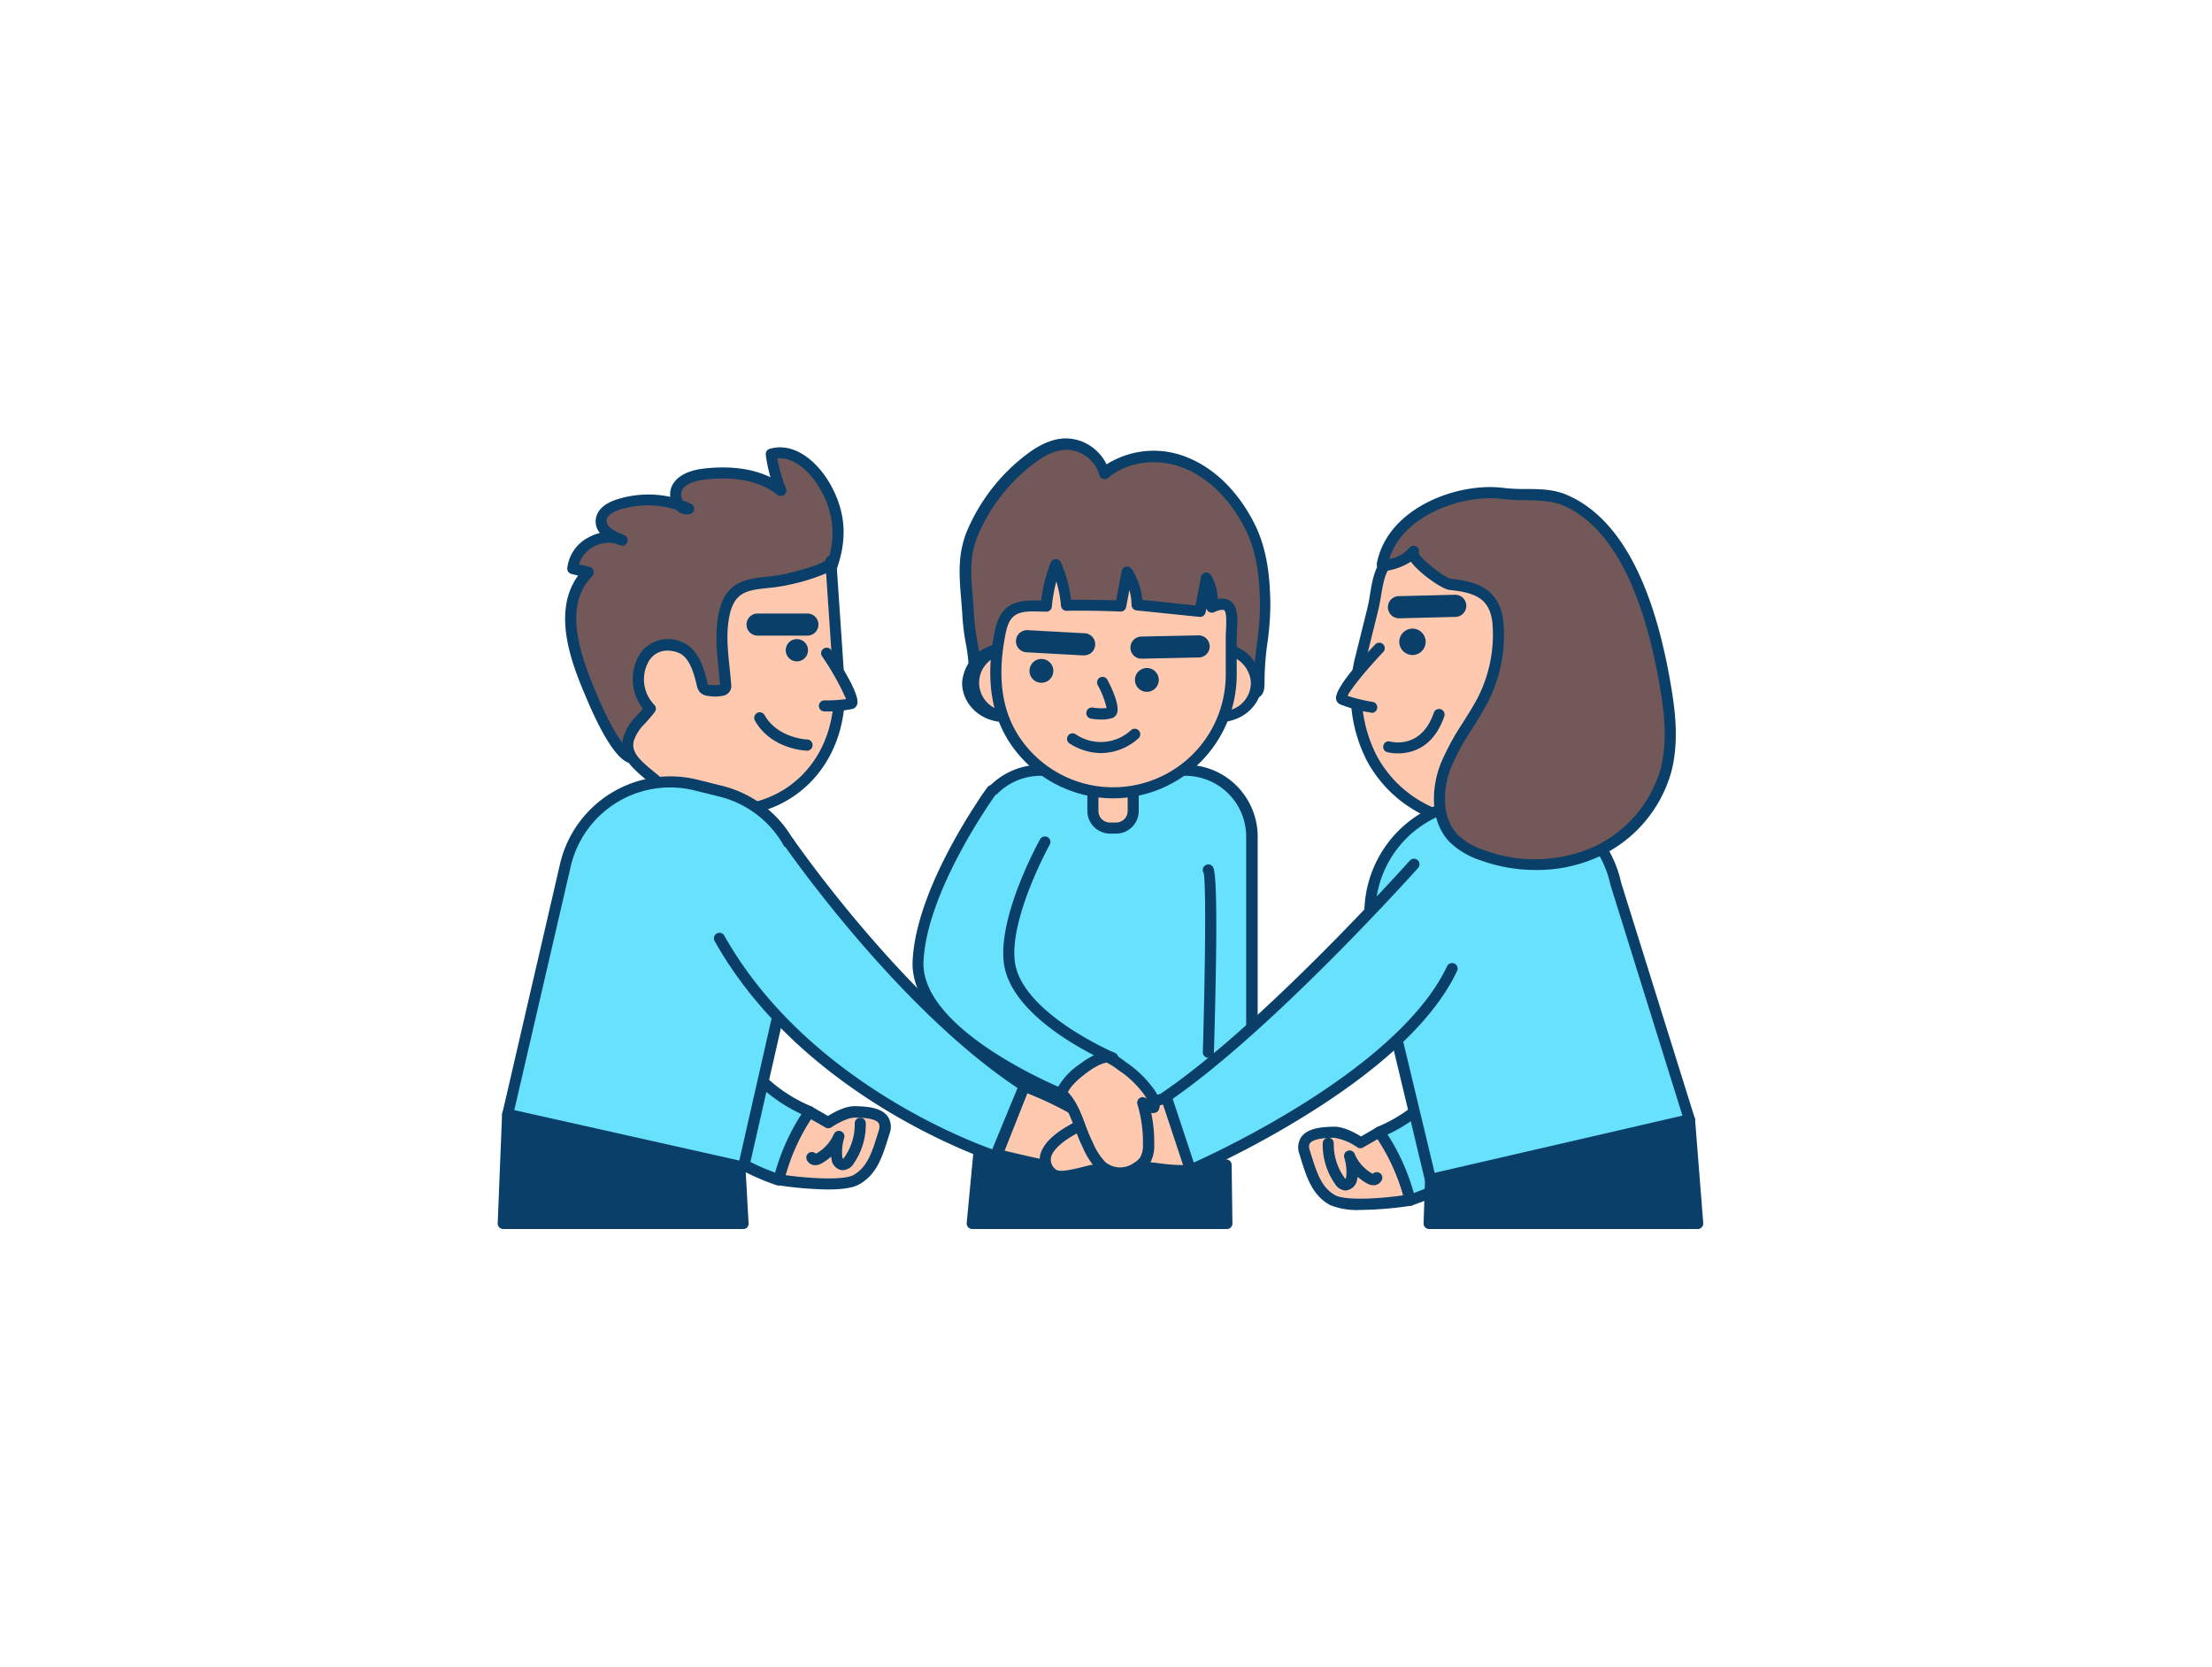 <svg xmlns="http://www.w3.org/2000/svg" viewBox="0 0 400 300" width="406" height="306" class="illustration styles_illustrationTablet__1DWOa"><g id="_577_team_work_outline" data-name="#577_team_work_outline"><path d="M146.38,200.29l3.34,1.94s3-2,4.93-1.94,6.33.14,5.21,3.7-2,6.9-5.07,8.61-14,0-14,0S142.48,201.06,146.38,200.29Z" fill="#ffc9b0"></path><path d="M149.68,214.35a65,65,0,0,1-9-.77,1,1,0,0,1-.83-1.13c.29-2,2-12.28,6.36-13.14a.93.93,0,0,1,.69.12l2.82,1.63c1-.63,3.22-1.86,5-1.77h.14c1.67.06,4.47.16,5.68,1.87a3.38,3.38,0,0,1,.31,3.12l-.24.77c-1.07,3.42-2.08,6.64-5.3,8.41C154.06,214.14,151.94,214.35,149.68,214.35Zm-7.72-2.6c4.17.58,10.47,1,12.35,0,2.51-1.39,3.36-4.1,4.35-7.25l.24-.78c.29-.91,0-1.25,0-1.36-.64-.91-3-1-4.12-1h-.14c-1.19-.07-3.29,1.06-4.33,1.77a1,1,0,0,1-1.06,0l-3-1.71C144.34,202.26,142.69,207.57,142,211.75Z" fill="#093f68"></path><path d="M146.38,200.29a38,38,0,0,0-5.56,12.31,40,40,0,0,1-15.35-9.31,17.44,17.44,0,0,1-4.16-5.65c-2.07-5,1.27-18.91,8.27-13.68,3,2.21,4.49,6.89,7.08,9.62A28.16,28.16,0,0,0,146.38,200.29Z" fill="#68e1fd"></path><path d="M140.82,213.6a1.19,1.19,0,0,1-.32,0A41.15,41.15,0,0,1,124.77,204a18,18,0,0,1-4.38-6c-1.65-4-.26-12.37,3.37-15.19,1.09-.85,3.38-1.94,6.42.33,1.84,1.37,3.13,3.53,4.37,5.62a23.48,23.48,0,0,0,2.84,4.11,27,27,0,0,0,9.37,6.47,1,1,0,0,1,.58.64,1,1,0,0,1-.13.86,36.77,36.77,0,0,0-5.42,12,1,1,0,0,1-.49.63A1,1,0,0,1,140.82,213.6Zm-14.2-29.8a2.55,2.55,0,0,0-1.63.61c-2.83,2.2-4.08,9.65-2.76,12.84a16.14,16.14,0,0,0,3.94,5.33,39,39,0,0,0,14,8.72,38.71,38.71,0,0,1,4.76-10.57,29.31,29.31,0,0,1-8.95-6.46,25.67,25.67,0,0,1-3.11-4.46c-1.14-1.93-2.33-3.92-3.85-5.05A4,4,0,0,0,126.62,183.8Z" fill="#093f68"></path><path d="M155.56,202.33a11.28,11.28,0,0,1-2,6.7c-.29.43-.72.88-1.24.82s-.86-.68-1-1.23a9.42,9.42,0,0,1,.36-3.9,8.38,8.38,0,0,1-3.52,3.92,1.61,1.61,0,0,1-.73.26.65.65,0,0,1-.64-.35" fill="#ffc9b0"></path><path d="M152.41,210.86l-.22,0a2.27,2.27,0,0,1-1.83-2c0-.15-.05-.3-.07-.45a9.28,9.28,0,0,1-1.61,1.16,2.62,2.62,0,0,1-1.18.39,1.65,1.65,0,0,1-1.62-1,1,1,0,0,1,1.65-1.07l.16-.09a7.37,7.37,0,0,0,3.09-3.44,1,1,0,0,1,1.23-.56,1,1,0,0,1,.66,1.18,8.75,8.75,0,0,0-.35,3.48,1.36,1.36,0,0,0,.12.36,1.3,1.3,0,0,0,.28-.33,10.32,10.32,0,0,0,1.84-6.11,1,1,0,0,1,1-1,1,1,0,0,1,1,1,12.39,12.39,0,0,1-2.2,7.31A2.43,2.43,0,0,1,152.41,210.86Zm.1-2h0Zm-4.78-.72Z" fill="#093f68"></path><path d="M249.41,204l-3.34,1.94s-3-2-4.93-1.94-6.33.14-5.21,3.7,2,6.9,5.07,8.6,14,0,14,0S253.31,204.76,249.41,204Z" fill="#ffc9b0"></path><path d="M246.11,218.05a13,13,0,0,1-5.59-.88c-3.23-1.77-4.23-5-5.3-8.41L235,208a3.41,3.41,0,0,1,.3-3.12c1.22-1.72,4-1.82,5.69-1.88h.13c1.77-.08,4,1.14,5,1.77l2.81-1.64a1,1,0,0,1,.7-.11c4.38.86,6.07,11.1,6.36,13.14a1,1,0,0,1-.83,1.13A65,65,0,0,1,246.11,218.05ZM241.25,205H241c-1.13,0-3.48.13-4.12,1-.08.12-.32.46,0,1.36l.24.78c1,3.15,1.83,5.87,4.35,7.26,1.88,1,8.18.61,12.35,0-.73-4.18-2.38-9.49-4.3-10.38l-3,1.72a1,1,0,0,1-1.06,0A10,10,0,0,0,241.25,205Z" fill="#093f68"></path><path d="M249.41,204a38.09,38.09,0,0,1,5.56,12.3,39.94,39.94,0,0,0,15.35-9.3,17.38,17.38,0,0,0,4.16-5.66c2.07-5-1.27-18.9-8.27-13.67-3,2.21-4.5,6.88-7.09,9.62A28,28,0,0,1,249.41,204Z" fill="#68e1fd"></path><path d="M255,217.29a1,1,0,0,1-.48-.12,1,1,0,0,1-.49-.63,36.77,36.77,0,0,0-5.42-12,1,1,0,0,1-.13-.86,1,1,0,0,1,.58-.64,27.16,27.16,0,0,0,9.37-6.47,24,24,0,0,0,2.84-4.11c1.24-2.09,2.53-4.25,4.37-5.63,3-2.26,5.33-1.18,6.42-.32,3.63,2.82,5,11.21,3.37,15.19a18.78,18.78,0,0,1-4.38,6,41.11,41.11,0,0,1-15.74,9.54A1.06,1.06,0,0,1,255,217.29Zm-4.07-12.86A38.71,38.71,0,0,1,255.66,215a39,39,0,0,0,14-8.72,16.29,16.29,0,0,0,3.94-5.33c1.32-3.2.07-10.64-2.76-12.85-1.16-.9-2.47-.78-4,.36s-2.71,3.12-3.86,5a25.1,25.1,0,0,1-3.1,4.46A29.48,29.48,0,0,1,250.9,204.43Z" fill="#093f68"></path><path d="M240.22,206a11.38,11.38,0,0,0,2,6.7c.29.43.72.88,1.24.82s.86-.68,1-1.23a9.59,9.59,0,0,0-.36-3.9,8.33,8.33,0,0,0,3.52,3.92,1.61,1.61,0,0,0,.73.26.65.65,0,0,0,.64-.35" fill="#ffc9b0"></path><path d="M243.38,214.55a2.45,2.45,0,0,1-2-1.25,12.33,12.33,0,0,1-2.19-7.3,1,1,0,0,1,1-1,1,1,0,0,1,1,1,10.35,10.35,0,0,0,1.85,6.11,1.52,1.52,0,0,0,.28.33,1.36,1.36,0,0,0,.12-.36,8.73,8.73,0,0,0-.35-3.48A1,1,0,0,1,245,208a7.37,7.37,0,0,0,3.09,3.44l.16.08a1,1,0,0,1,1.1-.23,1,1,0,0,1,.55,1.3,1.65,1.65,0,0,1-1.62,1,2.62,2.62,0,0,1-1.18-.39,9.28,9.28,0,0,1-1.61-1.16c0,.15,0,.3-.07.45a2.29,2.29,0,0,1-1.83,2Zm4.68-2.68Z" fill="#093f68"></path><polygon points="134.4 220.5 133.86 210.82 91.82 200.76 91.03 220.5 134.4 220.5" fill="#093f68"></polygon><path d="M134.4,221.5H91a1,1,0,0,1-1-1l.79-19.74a1,1,0,0,1,.4-.76,1,1,0,0,1,.83-.17l42.05,10.06a1,1,0,0,1,.76.91l.54,9.68a1.07,1.07,0,0,1-.27.75A1,1,0,0,1,134.4,221.5Zm-42.33-2h41.27l-.43-7.88L92.77,202Z" fill="#093f68"></path><polygon points="221.87 220.5 221.73 209.9 217.74 209.71 217.74 209.52 213.67 209.52 198.36 208.78 198.44 209.52 197.77 209.52 177.54 202.23 175.81 220.5 221.87 220.5" fill="#093f68"></polygon><path d="M221.87,221.5H175.81a1,1,0,0,1-.74-.33,1,1,0,0,1-.26-.76l1.73-18.27a1,1,0,0,1,.46-.75,1,1,0,0,1,.88-.1l19.58,7.05a.81.81,0,0,1,.17-.24,1,1,0,0,1,.78-.31l15.31.73h4a1,1,0,0,1,.64.22l3.41.17a1,1,0,0,1,.95,1l.14,10.6a1,1,0,0,1-1,1Zm-45-2h44l-.12-8.64-3.05-.15a1,1,0,0,1-.55-.19h-3.47l-14.28-.69a1.31,1.31,0,0,1-.21.36,1,1,0,0,1-.74.33h-.67a1,1,0,0,1-.34-.06l-19-6.85Z" fill="#093f68"></path><path d="M188.16,138.59h26.23a12,12,0,0,1,12,12v51.68a0,0,0,0,1,0,0H176.2a0,0,0,0,1,0,0V150.55A12,12,0,0,1,188.16,138.59Z" fill="#68e1fd"></path><path d="M226.35,203.23H176.2a1,1,0,0,1-1-1V150.55a13,13,0,0,1,13-13h26.23a13,13,0,0,1,13,13v51.68A1,1,0,0,1,226.35,203.23Zm-49.15-2h48.15V150.55a11,11,0,0,0-11-11H188.16a11,11,0,0,0-11,11Z" fill="#093f68"></path><path d="M197.87,81.62a7.06,7.06,0,0,1,1.88,3.19c4.1-3.51,10.33-3.87,15.28-1.69s8.69,6.53,11.1,11.37c2.16,4.33,2.66,9.32,2.71,14.09s-1.16,9.22-1.05,14c0,1.68-.16,2-1.82,2.25a33.65,33.65,0,0,1-4.71,0H184.18c-.5,0-8,.32-8.07,0-.29-1,.16-2.2.2-3.2.15-3.47-1-7.34-1.2-10.87-.27-5.46-1.35-10.24.89-15.38a33.09,33.09,0,0,1,10.18-13,11.7,11.7,0,0,1,6.47-2.81A7.21,7.21,0,0,1,197.87,81.62Z" fill="#725858"></path><path d="M178.1,126c-2.73,0-2.79-.24-3-.9a5.67,5.67,0,0,1,0-2.53,7.67,7.67,0,0,0,.13-1,30.86,30.86,0,0,0-.59-6,40.9,40.9,0,0,1-.6-4.77c-.06-1.11-.15-2.19-.24-3.25-.35-4.25-.68-8.27,1.2-12.58a34.1,34.1,0,0,1,10.5-13.43c1.63-1.24,4.14-2.91,7-3a8.14,8.14,0,0,1,5.95,2.4h0a8,8,0,0,1,1.65,2.29,16,16,0,0,1,15.21-1c4.7,2.06,8.82,6.27,11.59,11.84,2.41,4.83,2.77,10.3,2.82,14.52a51.1,51.1,0,0,1-.54,7,50.44,50.44,0,0,0-.51,7c0,2-.33,2.92-2.68,3.26a17.86,17.86,0,0,1-3.35.06c-.51,0-1,0-1.5,0H184.18l-.87,0C180.93,125.9,179.27,126,178.1,126Zm-1-1.45v0Zm-.05-.57q1.49,0,6.24-.1l.93,0h37.08c.51,0,1.05,0,1.59,0a16.35,16.35,0,0,0,3,0c.72-.1.88-.19.91-.22a3.59,3.59,0,0,0,0-1,49.4,49.4,0,0,1,.53-7.28,49.47,49.47,0,0,0,.52-6.69c-.05-4-.38-9.2-2.61-13.66-2.56-5.15-6.33-9-10.6-10.9-4.92-2.17-10.63-1.55-14.23,1.53a1,1,0,0,1-1.62-.51,6,6,0,0,0-1.61-2.73h0a6.32,6.32,0,0,0-4.48-1.83c-2.33.09-4.48,1.53-5.9,2.61a32.07,32.07,0,0,0-9.87,12.64c-1.69,3.85-1.39,7.45-1,11.61.08,1.08.18,2.19.23,3.32a43.26,43.26,0,0,0,.58,4.55,31.92,31.92,0,0,1,.62,6.41,9.93,9.93,0,0,1-.16,1.22A9,9,0,0,0,177,123.93Z" fill="#093f68"></path><path d="M197.63,141.67h7.29a0,0,0,0,1,0,0v4.2a3.1,3.1,0,0,1-3.1,3.1h-1.1a3.1,3.1,0,0,1-3.1-3.1v-4.2A0,0,0,0,1,197.63,141.67Z" fill="#ffc9b0"></path><path d="M201.83,150h-1.1a4.11,4.11,0,0,1-4.1-4.1v-4.19a1,1,0,0,1,1-1h7.29a1,1,0,0,1,1,1v4.19A4.1,4.1,0,0,1,201.83,150Zm-3.2-7.29v3.19a2.1,2.1,0,0,0,2.1,2.1h1.1a2.1,2.1,0,0,0,2.09-2.1v-3.19Z" fill="#093f68"></path><ellipse cx="181.65" cy="122.73" rx="6.67" ry="6.1" fill="#ffc9b0"></ellipse><path d="M181.65,129.83c-4.23,0-7.67-3.18-7.67-7.1a7.69,7.69,0,0,1,15.34,0C189.32,126.65,185.88,129.83,181.65,129.83Zm0-12.21a5.13,5.13,0,1,0,5.67,5.11A5.41,5.41,0,0,0,181.65,117.62Z" fill="#093f68"></path><ellipse cx="220.53" cy="122.73" rx="6.67" ry="6.1" fill="#ffc9b0"></ellipse><path d="M220.53,129.83c-4.23,0-7.67-3.18-7.67-7.1a7.69,7.69,0,0,1,15.34,0C228.2,126.65,224.76,129.83,220.53,129.83Zm0-12.21a5.13,5.13,0,1,0,5.67,5.11A5.41,5.41,0,0,0,220.53,117.62Z" fill="#093f68"></path><path d="M201.28,142.62A21.52,21.52,0,0,1,184.13,134c-4.5-6-4.71-13.26-3.27-20.38,1-4.85,3.67-5,8.31-4.72a27.08,27.08,0,0,1,1.76-7.53,24.17,24.17,0,0,1,1.88,7.37c3.28,0,6.57,0,9.85.14l1.18-6.17a11.29,11.29,0,0,1,1.78,5.94l11.4,1.18,1.12-6a8.16,8.16,0,0,1,1,5.26c4.59-2.18,3.53,2.65,3.53,5.77v6.43A21.36,21.36,0,0,1,201.28,142.62Z" fill="#ffc9b0"></path><path d="M201.28,143.62a22.51,22.51,0,0,1-17.95-9c-4.08-5.49-5.22-12.41-3.45-21.18,1-5.21,4.12-5.75,8.39-5.57A28.26,28.26,0,0,1,190,101a1,1,0,0,1,.92-.64,1,1,0,0,1,.93.61,24.69,24.69,0,0,1,1.85,6.75c2.71,0,5.43,0,8.14.11l1-5.32a1,1,0,0,1,1.82-.35,12.27,12.27,0,0,1,1.9,5.58l9.62,1,1-5.14a1,1,0,0,1,.82-.8,1,1,0,0,1,1,.49,9.08,9.08,0,0,1,1.21,4.31,2.85,2.85,0,0,1,2.23.3c1.47,1,1.36,3.24,1.25,5.42,0,.52-.05,1-.05,1.5v6.43A22.38,22.38,0,0,1,201.28,143.62Zm-14.43-33.8c-3.07,0-4.36.75-5,4-1.65,8.18-.63,14.59,3.1,19.59a20.36,20.36,0,0,0,36.7-12.15v-6.43c0-.5,0-1,.05-1.6.06-1.23.16-3.3-.36-3.65-.07,0-.47-.24-1.79.38a1,1,0,0,1-1-.1,1,1,0,0,1-.38-.58L218,110a1,1,0,0,1-1.08.81l-11.4-1.17a1,1,0,0,1-.9-1,10.22,10.22,0,0,0-.39-2.68l-.59,3.08a1,1,0,0,1-1,.81c-3.25-.14-6.54-.19-9.78-.14a1,1,0,0,1-1-.91,22,22,0,0,0-.84-4.41,27.06,27.06,0,0,0-.81,4.56,1,1,0,0,1-1.06.92C188.26,109.85,187.52,109.82,186.85,109.82Z" fill="#093f68"></path><path d="M199.28,129.38a12.83,12.83,0,0,1-2-.17,1,1,0,0,1,.35-2,9.72,9.72,0,0,0,2.48.09,16,16,0,0,0-1.62-4.18,1,1,0,0,1,.43-1.35,1,1,0,0,1,1.34.42c.9,1.71,2.3,4.79,1.69,6.15a1.43,1.43,0,0,1-1,.82A7.06,7.06,0,0,1,199.28,129.38Z" fill="#093f68"></path><circle cx="207.39" cy="122.21" r="2.16" fill="#093f68"></circle><circle cx="188.32" cy="120.57" r="2.16" fill="#093f68"></circle><path d="M206.42,118.37a2,2,0,0,1,0-4l10.28-.22h.05a2,2,0,0,1,0,4l-10.29.22Z" fill="#093f68"></path><path d="M196,117.78h-.12l-10.27-.57a2,2,0,0,1,.22-4l10.27.56a2,2,0,0,1-.1,4Z" fill="#093f68"></path><path d="M199.14,135.44a10.63,10.63,0,0,1-5.78-1.77,1,1,0,1,1,1.19-1.61,8.06,8.06,0,0,0,10-.79,1,1,0,1,1,1.29,1.53A10.27,10.27,0,0,1,199.14,135.44Z" fill="#093f68"></path><polygon points="306.97 220.5 305.52 201.78 258.69 212.55 258.43 220.5 306.97 220.5" fill="#093f68"></polygon><path d="M307,221.5H258.43a1,1,0,0,1-.72-.31,1,1,0,0,1-.28-.72l.26-7.95a1,1,0,0,1,.77-.94L305.3,200.8a1,1,0,0,1,.81.17,1,1,0,0,1,.41.73L308,220.42a1,1,0,0,1-.26.76A1,1,0,0,1,307,221.5Zm-47.51-2h46.43L304.61,203l-44.95,10.34Z" fill="#093f68"></path><path d="M150.43,101.61A16.24,16.24,0,0,0,149.68,88c-2-4-6-7.94-10.21-6.7a25.82,25.82,0,0,0,1.76,6.58c-3.72-3-8.89-3.52-13.64-3-1.89.21-4,.7-5,2.29s.12,4.38,2,4a17.75,17.75,0,0,0-12.84-.71c-1.35.45-2.82,1.29-3,2.7-.25,1.92,2,3.12,3.81,3.75-3.63-1.82-8.68,1.07-9,5.12l2.78.64c-5.82,6-2.33,15.4.47,22.09.82,1.94,4.79,11.22,7.47,11.51.07,0,14.06,1.48,21.29-7.17,3.95-4.72,6.77-10.43,9.38-16C146.89,109.11,149.12,105.39,150.43,101.61Z" fill="#725858"></path><path d="M116.82,137.44a23.9,23.9,0,0,1-2.62-.12c-2.23-.23-5-4.31-8.29-12.12-2.25-5.36-6.32-15.07-1.37-21.86l-1.18-.28a1,1,0,0,1-.78-1,7.1,7.1,0,0,1,3.73-5.56,8.32,8.32,0,0,1,2.17-.86,3.24,3.24,0,0,1-.74-2.51c.2-1.55,1.5-2.8,3.67-3.51a18.65,18.65,0,0,1,9.8-.51,3.66,3.66,0,0,1,.53-2.4c1.32-2,3.91-2.54,5.74-2.74,3.4-.37,7.94-.32,11.85,1.6a26.37,26.37,0,0,1-.85-4.06,1,1,0,0,1,.71-1.09c4.65-1.36,9.07,2.64,11.38,7.2s2.62,9.11.8,14.36h0a61.45,61.45,0,0,1-3.49,7.66c-.67,1.3-1.36,2.65-2,4-2.63,5.57-5.52,11.41-9.52,16.18C130.72,136.55,121.36,137.44,116.82,137.44Zm-12.1-36.11,1.87.43a1,1,0,0,1,.73.69,1,1,0,0,1-.24,1c-5,5.14-2.63,13.13.67,21,2.94,7,5.58,10.79,6.66,10.9.13,0,13.6,1.34,20.42-6.81,3.84-4.6,6.56-10.07,9.24-15.75.66-1.4,1.35-2.77,2-4.08a60.67,60.67,0,0,0,3.38-7.41h0a15.23,15.23,0,0,0-.69-12.79c-1.79-3.52-4.94-6.68-8.19-6.35a24.35,24.35,0,0,0,1.56,5.4,1,1,0,0,1-.33,1.18,1,1,0,0,1-1.22,0c-3.8-3.06-9.12-3.2-12.91-2.78-1.43.15-3.42.52-4.28,1.84a2,2,0,0,0,.06,1.95c.51.18,1,.38,1.5.61a1,1,0,0,1,.58,1,1,1,0,0,1-.8.87,2.71,2.71,0,0,1-2.47-.79,16.77,16.77,0,0,0-10.25,0c-.65.22-2.19.84-2.32,1.87s1.17,1.86,2.25,2.34a5.53,5.53,0,0,1,1,.4,1,1,0,0,1,.47,1.28,1,1,0,0,1-1.24.56q-.5-.17-.93-.36a5.73,5.73,0,0,0-6.57,3.77Z" fill="#093f68"></path><path d="M132.75,145.88c-5.43.37-10.56-2.26-14.55-5.78-2.06-1.83-5.39-4-4.56-7.14a8.44,8.44,0,0,1,2.21-3.53c.62-.67,1.19-1.34,1.71-2a7.66,7.66,0,0,1-1.3-8.8,5.11,5.11,0,0,1,6.57-2.32c2.64.94,3.56,4.32,4.12,6.75a1.55,1.55,0,0,0,.35.78,1.36,1.36,0,0,0,.76.31,6.1,6.1,0,0,0,2.37,0,1.06,1.06,0,0,0,.63-.32,1,1,0,0,0,.12-.76c-.31-4.26-1.13-8.58-.21-12.75,1.43-6.56,6.32-5,11.5-6.24.69-.17,7.74-1.86,7.72-3l1.47,21.74C152.47,134.74,145,145.05,132.75,145.88Z" fill="#ffc9b0"></path><path d="M131.75,146.91c-4.74,0-9.75-2.12-14.21-6.06l-.92-.78c-2-1.7-4.82-4-3.94-7.36a9.56,9.56,0,0,1,2.43-4q.63-.67,1.14-1.29a8.78,8.78,0,0,1-.88-9.31,6.09,6.09,0,0,1,7.8-2.8c3.31,1.18,4.28,5.43,4.76,7.47,0,.17.07.25.08.29a.69.69,0,0,1,.19,0,5.32,5.32,0,0,0,2,0h0c-.07-1-.17-2-.27-2.91-.33-3.34-.67-6.79.07-10.17,1.23-5.64,5-6.05,8.65-6.44a27.63,27.63,0,0,0,3.6-.56c3.88-.92,6.43-1.87,7-2.34a1,1,0,0,1,2,.22l1.47,21.73c.89,13.2-7.45,23.38-19.84,24.23h0C132.46,146.9,132.11,146.91,131.75,146.91Zm-11-30a3.88,3.88,0,0,0-3.56,2.16,6.59,6.59,0,0,0,1.1,7.61,1,1,0,0,1,.11,1.33c-.51.66-1.09,1.35-1.78,2.1a7.75,7.75,0,0,0-2,3.1c-.52,2,1,3.44,3.3,5.33.33.28.66.55,1,.82,4.38,3.86,9.28,5.83,13.81,5.52h0c11.24-.76,18.8-10,18-22.09l-1.34-19.86A36,36,0,0,1,142.7,105a29.05,29.05,0,0,1-3.85.59c-3.6.39-6,.65-6.91,4.89-.67,3.07-.36,6.21,0,9.54.1,1,.2,1.95.27,2.93a1.78,1.78,0,0,1-1.53,2.13,7.18,7.18,0,0,1-2.77,0,2.22,2.22,0,0,1-1.27-.57,2.53,2.53,0,0,1-.63-1.27c-.63-2.71-1.48-5.32-3.48-6A5.36,5.36,0,0,0,120.71,116.91Z" fill="#093f68"></path><path d="M146,114.2h0l-9,0a2,2,0,1,1,0-4h0l9,0a2,2,0,0,1,0,4Z" fill="#093f68"></path><circle cx="144.1" cy="116.84" r="2.02" fill="#093f68"></circle><path d="M149.48,117.37s5.77,8.69,4.41,9.13a23.64,23.64,0,0,1-4.8.41" fill="#ffc9b0"></path><path d="M149.28,127.91h-.2a1,1,0,0,1,0-2h.19a26.7,26.7,0,0,0,3.73-.24,47,47,0,0,0-4.36-7.75,1,1,0,0,1,1.67-1.1c3.53,5.32,5.11,8.63,4.69,9.82a1.28,1.28,0,0,1-.81.81A21.78,21.78,0,0,1,149.28,127.91Z" fill="#093f68"></path><path d="M145.87,135h0c-.26,0-6.46-.28-9.35-5.43a1,1,0,1,1,1.74-1c2.33,4.16,7.63,4.41,7.68,4.41a1,1,0,0,1,1,1A1,1,0,0,1,145.87,135Z" fill="#093f68"></path><path d="M134.46,210.31l-42.64-9.55,10.51-45.38a19.43,19.43,0,0,1,23.57-14.15l4.51,1.12a19.45,19.45,0,0,1,14.15,23.57Z" fill="#68e1fd"></path><path d="M134.46,211.31a.86.86,0,0,1-.22,0L91.6,201.73a1,1,0,0,1-.63-.44,1,1,0,0,1-.12-.76l10.5-45.38a20.49,20.49,0,0,1,24.79-14.9l4.51,1.13a20.45,20.45,0,0,1,14.88,24.79l-10.09,44.37A1,1,0,0,1,134.46,211.31ZM93,200l40.69,9.12,9.87-43.42a18.47,18.47,0,0,0-13.41-22.38l-4.52-1.12a18.45,18.45,0,0,0-22.35,13.42Z" fill="#093f68"></path><path d="M185.18,195.64a64.07,64.07,0,0,1,10.4,5c5,3.09,9.48,11.83,6.6,11.71s-9.53-2-12.09-2.17c-1.49-.13-9.76-2.15-9.76-2.15Z" fill="#ffc9b0"></path><path d="M202.24,213.34h-.1a51.58,51.58,0,0,1-7-1.22c-2.06-.44-4-.85-5.08-.94-1.53-.14-9.07-2-9.92-2.17a1,1,0,0,1-.65-.51,1,1,0,0,1-.05-.83l4.86-12.39a1,1,0,0,1,1.27-.57,63.2,63.2,0,0,1,10.58,5.08c4.21,2.58,8.71,9.58,7.88,12.29A1.73,1.73,0,0,1,202.24,213.34Zm-20.57-6c3.27.78,7.58,1.77,8.51,1.85a53.49,53.49,0,0,1,5.32,1,56.41,56.41,0,0,0,6.61,1.17c.15-1.48-3-7.36-7.05-9.84a63.2,63.2,0,0,0-9.31-4.57Z" fill="#093f68"></path><path d="M262.82,145.6H264a4.35,4.35,0,0,1,4.35,4.35v6.21a0,0,0,0,1,0,0h-9.89a0,0,0,0,1,0,0V150A4.35,4.35,0,0,1,262.82,145.6Z" transform="translate(529.99 296.09) rotate(178.77)" fill="#ffc9b0"></path><path d="M262.84,157.18a5.36,5.36,0,0,1-5.35-5.24l-.14-6.21a1,1,0,0,1,1-1l9.89-.21a1,1,0,0,1,1,1l.13,6.21a5.36,5.36,0,0,1-5.24,5.46l-1.18,0Zm-3.47-10.49.12,5.21a3.35,3.35,0,0,0,3.35,3.28h.07l1.18,0a3.35,3.35,0,0,0,3.28-3.42l-.11-5.21Z" fill="#093f68"></path><path d="M262.58,147.43c5.95,1.47,12.17-.45,17.27-3.56,2.65-1.62,6.77-3.37,6.46-7a9.62,9.62,0,0,0-1.75-4.34c-1.94-3-4.14-6.45-5-10-1.05-4.41.83-8.92-.89-13.37-2.94-7.56-13.45-8.69-20.38-9.59a14.22,14.22,0,0,0-5.12,0c-4.29,1-4,6.11-4.89,9.66L246.11,118C242.86,131.22,249.18,144.12,262.58,147.43Z" fill="#ffc9b0"></path><path d="M266.77,148.92a18.46,18.46,0,0,1-4.43-.52h0a23.18,23.18,0,0,1-15.12-11.49,26.75,26.75,0,0,1-2.08-19.11l2.19-8.84c.17-.71.3-1.5.43-2.33.52-3.16,1.17-7.1,5.19-8.06a15.1,15.1,0,0,1,5.49,0l.66.08c6.95.9,17.46,2.26,20.52,10.14,1,2.66.88,5.28.73,7.82a19.15,19.15,0,0,0,.21,5.68c.77,3.24,2.81,6.53,4.83,9.63a10.62,10.62,0,0,1,1.92,4.81c.32,3.8-3.22,5.82-5.8,7.3l-1.14.67A26.43,26.43,0,0,1,266.77,148.92Zm-11.52-48.6a7.9,7.9,0,0,0-1.83.19c-2.54.61-3.11,2.95-3.68,6.45-.14.83-.28,1.69-.47,2.47l-2.19,8.85A24.73,24.73,0,0,0,249,136a21.18,21.18,0,0,0,13.84,10.5h0c5,1.23,10.85,0,16.5-3.45.38-.22.78-.46,1.2-.69,2.93-1.69,5-3.06,4.8-5.4a8.94,8.94,0,0,0-1.6-3.89c-2.12-3.24-4.26-6.71-5.11-10.26a21,21,0,0,1-.26-6.26c.14-2.43.28-4.72-.6-7-2.62-6.78-12-8-18.91-8.88l-.66-.09A24.13,24.13,0,0,0,255.25,100.32Z" fill="#093f68"></path><path d="M249.4,116.45s-8.1,8.52-6.68,9.27a26.16,26.16,0,0,0,5.25,1.39" fill="#ffc9b0"></path><path d="M248,128.11h-.16a25.32,25.32,0,0,1-5.55-1.5,1.27,1.27,0,0,1-.68-.95c-.28-1.71,3.7-6.32,7.09-9.89a1,1,0,0,1,1.42,0,1,1,0,0,1,0,1.41c-2.77,2.91-5.78,6.53-6.44,7.91a30.23,30.23,0,0,0,4.46,1.08,1,1,0,0,1-.17,2Z" fill="#093f68"></path><path d="M277.52,117s6.83-2.6,8.69,3.37-3.36,14.08-12.36,9.12" fill="#ffc9b0"></path><path d="M279.16,132a12.13,12.13,0,0,1-5.8-1.65,1,1,0,0,1,1-1.75c3.37,1.85,6.44,1.88,8.65.08a7.73,7.73,0,0,0,2.27-8,4.25,4.25,0,0,0-2.16-2.76c-2.22-1.08-5.18,0-5.21,0a1,1,0,0,1-1.29-.58,1,1,0,0,1,.58-1.29c.15,0,3.79-1.41,6.78,0a6.2,6.2,0,0,1,3.21,4,9.65,9.65,0,0,1-2.92,10.17A7.83,7.83,0,0,1,279.16,132Z" fill="#093f68"></path><path d="M253,111.06a2,2,0,0,1-.05-4l10.15-.25a2,2,0,0,1,.11,4l-10.16.26Z" fill="#093f68"></path><circle cx="255.42" cy="115.32" r="2.39" fill="#093f68"></circle><path d="M252.8,135.49a7.74,7.74,0,0,1-2-.23,1,1,0,0,1,.55-1.92h0c.23.07,5.62,1.49,7.92-5.17a1,1,0,1,1,1.89.65C259.19,134.55,255.21,135.49,252.8,135.49Z" fill="#093f68"></path><path d="M258.69,212.55l46.83-10.77-13.34-42.7a20.12,20.12,0,0,0-23.94-15.36l-4.71,1a20.12,20.12,0,0,0-15.36,23.94Z" fill="#68e1fd"></path><path d="M258.69,213.55a1,1,0,0,1-1-.76L247.2,168.93a21.15,21.15,0,0,1,16.12-25.16l4.7-1a21.11,21.11,0,0,1,25.14,16.12l13.32,42.61a1,1,0,0,1-.74,1.27l-46.83,10.78Zm13.88-69.3a19.25,19.25,0,0,0-4.12.45l-4.7,1a19.14,19.14,0,0,0-14.6,22.76l10.28,42.88L304.24,201l-13-41.66a19.14,19.14,0,0,0-18.66-15.13Z" fill="#093f68"></path><path d="M255.66,155.58S229,185.48,210.18,198l5.1,12.82S253,194.78,262.6,174.41" fill="#68e1fd"></path><path d="M215.28,211.85a1.09,1.09,0,0,1-.39-.08,1,1,0,0,1-.54-.55l-5.1-12.82a1,1,0,0,1,.38-1.2c18.5-12.34,45-42,45.28-42.28a1,1,0,1,1,1.49,1.33c-.26.29-26.31,29.42-45,42.16l4.41,11.1c5.86-2.64,37.34-17.51,45.87-35.53a1,1,0,0,1,1.34-.47,1,1,0,0,1,.47,1.33c-4.08,8.62-13.39,17.47-27.65,26.28a170.5,170.5,0,0,1-20.18,10.65A1,1,0,0,1,215.28,211.85Z" fill="#093f68"></path><path d="M271.73,88.44c3.88.51,7.89-.33,11.6,1.37,11.81,5.4,16.14,23,18,34.58.76,4.7,1.13,9.57-.09,14.17a23.14,23.14,0,0,1-13.12,14.91,27.46,27.46,0,0,1-20.06.42,13.16,13.16,0,0,1-5.22-3.09c-3.18-3.34-3.08-8.71-1.42-13s4.62-8,6.75-12a25.92,25.92,0,0,0,2.7-13.93c-.58-5.29-4-6.4-8.7-6.92-1.25-.14-7.46-4.68-6.57-6-1.11,1.63-3.22,2.16-5.15,2.58-.18,0-.44,0-.49-.15a.43.43,0,0,1,0-.16C251.76,92.14,263.52,87.37,271.73,88.44Z" fill="#725858"></path><path d="M277.72,156.58a29.59,29.59,0,0,1-10-1.75,14.43,14.43,0,0,1-5.61-3.34c-3.71-3.9-3.19-10-1.62-14.06a45.37,45.37,0,0,1,4.09-7.56c.93-1.49,1.89-3,2.71-4.58a25.07,25.07,0,0,0,2.59-13.36c-.49-4.42-3-5.5-7.82-6-1.29-.14-5.4-3-6.92-5.1a11.92,11.92,0,0,1-4.48,1.67,1.3,1.3,0,0,1-1.66-.85,1.35,1.35,0,0,1,0-.63c2-10,14.66-14.6,22.87-13.53h0a33.85,33.85,0,0,0,3.94.2c2.62,0,5.33,0,7.95,1.25,9.24,4.23,15.49,16.11,18.57,35.33.66,4.1,1.24,9.46-.11,14.58a24,24,0,0,1-13.69,15.58A27,27,0,0,1,277.72,156.58ZM256.54,99.27c.4,1.12,4.65,4.41,5.76,4.64,4.25.47,8.87,1.5,9.56,7.8a26.62,26.62,0,0,1-2.8,14.5c-.85,1.63-1.83,3.2-2.78,4.72a43.17,43.17,0,0,0-3.93,7.22c-1.35,3.5-1.85,8.74,1.21,12A12.09,12.09,0,0,0,268.4,153a26.41,26.41,0,0,0,19.32-.39,22.32,22.32,0,0,0,12.55-14.26c1.26-4.76.7-9.85.08-13.75-3-18.52-8.84-29.9-17.43-33.83-2.23-1-4.62-1-7.14-1.07a34.86,34.86,0,0,1-4.18-.22h0c-7-.91-17.94,2.89-20.38,10.86a5.83,5.83,0,0,0,3.56-1.94h0a1,1,0,0,1,1.76.92Z" fill="#093f68"></path><path d="M211,197.88a99.32,99.32,0,0,0-12.7,3.72c-6.41,2.36-11.66,6.31-8.13,9.82,1.76,1.76,6.55-.89,12.09-1.15s10,1.17,13.05.58Z" fill="#ffc9b0"></path><path d="M191.94,213a3.37,3.37,0,0,1-2.51-.89,4.14,4.14,0,0,1-1.34-3.93c.85-3.85,7.16-6.56,9.84-7.54a101.63,101.63,0,0,1,12.84-3.76,1,1,0,0,1,1.15.67l4.31,13a1,1,0,0,1-.09.82,1,1,0,0,1-.67.48,20.59,20.59,0,0,1-5.95-.16,43,43,0,0,0-7.24-.4,32.59,32.59,0,0,0-6.1,1A20.07,20.07,0,0,1,191.94,213Zm18.37-14a101.12,101.12,0,0,0-11.69,3.49c-4.78,1.75-8.15,4.15-8.57,6.09a2.19,2.19,0,0,0,.79,2.08c.65.65,2.7.16,4.88-.36a35.07,35.07,0,0,1,6.46-1.08,45.4,45.4,0,0,1,7.57.41,30.74,30.74,0,0,0,4.19.31Z" fill="#093f68"></path><path d="M142.54,151.51s20.3,29.59,42.64,44.13L180,208.37s-33.76-10.74-49.9-39.42" fill="#68e1fd"></path><path d="M180,209.37a1.12,1.12,0,0,1-.31-.05c-.34-.11-34.31-11.18-50.46-39.88a1,1,0,1,1,1.74-1c14.33,25.46,43.08,36.73,48.46,38.65L184,196c-22-14.63-42-43.65-42.24-43.94a1,1,0,0,1,1.65-1.13c.2.29,20.45,29.59,42.37,43.85a1,1,0,0,1,.38,1.21L181,208.74A1,1,0,0,1,180,209.37Z" fill="#093f68"></path><path d="M192,197.12c2.37,2.18,3.1,6,4.5,8.84a13.67,13.67,0,0,0,2.65,4.2,5.19,5.19,0,0,0,6.35.32,4.69,4.69,0,0,0,1.45-1.24,5.23,5.23,0,0,0,.7-2.92,24.57,24.57,0,0,0-1-7.57,2.41,2.41,0,0,0,2,.81,3.55,3.55,0,0,0-1-3,19.48,19.48,0,0,0-3.92-3.88c-.88-.57-2.65-2-3.66-2.24-3.4-.81-5.45,1.55-8.73,2.6S191.89,197,192,197.12Z" fill="#ffc9b0"></path><path d="M202.4,212.41a5.63,5.63,0,0,1-3.9-1.52,13.45,13.45,0,0,1-2.69-4.12l-.18-.37c-.46-.94-.85-2-1.23-3-.78-2.08-1.59-4.23-3-5.56q-2.64-2.24-2.29-4a2.44,2.44,0,0,1,1.91-1.81,18.69,18.69,0,0,0,2.83-1.27c1.87-1,3.81-2,6.43-1.35a10.46,10.46,0,0,1,3.15,1.8l.82.57a20.26,20.26,0,0,1,4.17,4.11c.73.94,1.66,2.37,1.18,3.92a1,1,0,0,1-.89.71,3.13,3.13,0,0,1-.53,0,25.54,25.54,0,0,1,.54,5.79,6.12,6.12,0,0,1-.88,3.47,5.66,5.66,0,0,1-1.75,1.53A7.17,7.17,0,0,1,202.4,212.41Zm-3.76-21.16a8.57,8.57,0,0,0-3.91,1.33,19,19,0,0,1-3.15,1.39c-.41.13-.54.27-.55.3s.25.91,1.6,2l.07.07c1.81,1.65,2.71,4,3.58,6.33a29.58,29.58,0,0,0,1.15,2.8l.18.37a11.6,11.6,0,0,0,2.25,3.54,4.2,4.2,0,0,0,5.15.19,3.43,3.43,0,0,0,1.15-1,4.27,4.27,0,0,0,.52-2.36,23.79,23.79,0,0,0-1-7.26,1,1,0,0,1,1.71-.95l0,0a5.72,5.72,0,0,0-.64-1,18.43,18.43,0,0,0-3.67-3.66c-.24-.16-.56-.38-.9-.63a11.61,11.61,0,0,0-2.45-1.48A5.22,5.22,0,0,0,198.64,191.25Z" fill="#093f68"></path><path d="M218.51,190.55h0a1,1,0,0,1-1-1c.34-11.56.68-30.45.14-32.45a1,1,0,0,1,1.57-1.22c.37.38,1.25,1.26.29,33.73A1,1,0,0,1,218.51,190.55Zm-.71-33.29Z" fill="#093f68"></path><path d="M179.34,142.2S166.63,159.64,166,173.05s26,24.07,26,24.07-.17-1.62,3.85-4.63,5.39-1.9,5.39-1.9-17.69-7.43-18.75-17.54c-.87-8.35,6.46-21.54,6.46-21.54" fill="#68e1fd"></path><path d="M192.09,198.14a1.12,1.12,0,0,1-.44-.09c-1.11-.44-27.25-11.08-26.62-25,.61-13.56,13-30.68,13.5-31.4a1,1,0,0,1,1.4-.22,1,1,0,0,1,.22,1.4C180,143,167.61,160.14,167,173.1c-.51,11.12,19.6,20.59,24.36,22.67a12.59,12.59,0,0,1,3.89-4.08,15.37,15.37,0,0,1,2.57-1.61c-5.24-2.69-15.48-8.92-16.32-16.92-.9-8.57,6.27-21.58,6.58-22.13a1,1,0,0,1,1.36-.39,1,1,0,0,1,.38,1.36c-.07.13-7.17,13-6.33,20.95.89,8.55,15.06,15.33,17.71,16.53a1.79,1.79,0,0,1,.67.33,1,1,0,0,1,.23,1.29,1,1,0,0,1-1.25.41l-.26-.11c-.47-.08-1.8.13-4.14,1.89-3.3,2.47-3.46,3.81-3.46,3.83a.91.91,0,0,1-.39.85A.89.89,0,0,1,192.09,198.14Z" fill="#093f68"></path></g></svg>
